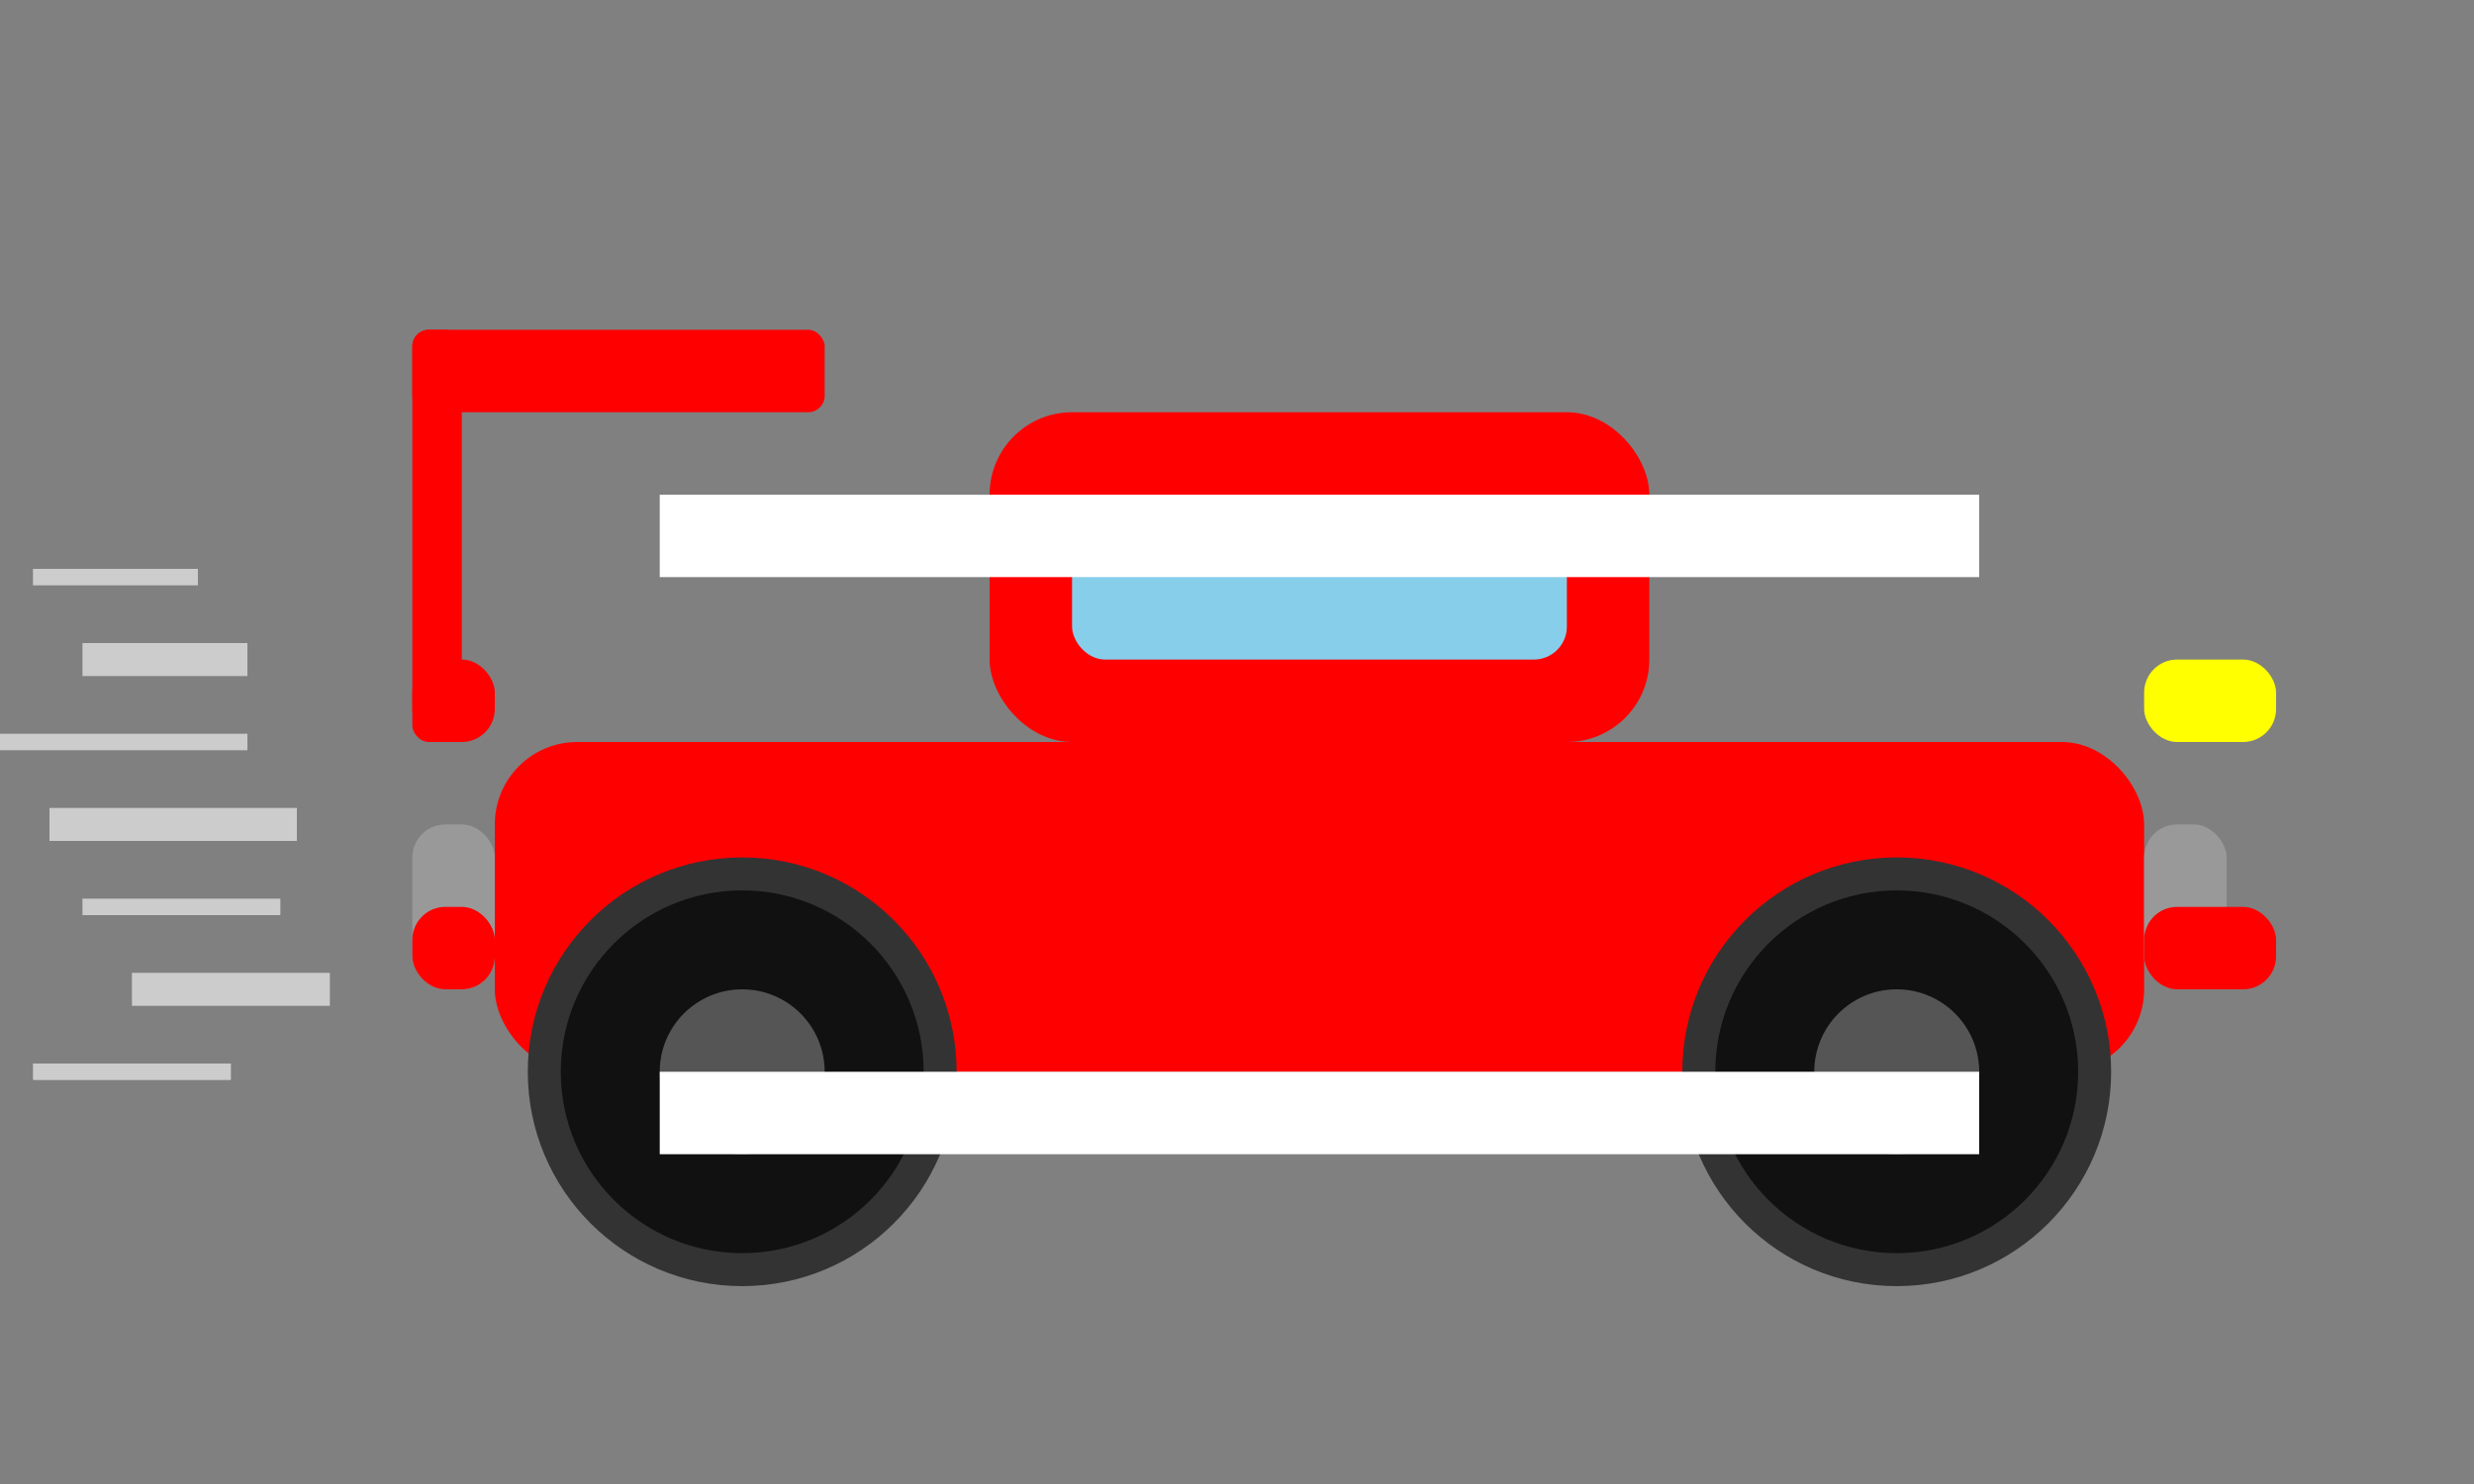 <?xml version="1.0" encoding="UTF-8"?>
<svg width="150" height="90" viewBox="0 0 150 90" xmlns="http://www.w3.org/2000/svg">
  <rect x="0" y="0" width="150" height="90" fill="#808080" stroke="none"/>
  <!-- 16-bit style fast race car -->
  
  <!-- Car Body -->
  <rect x="30" y="45" width="100" height="20" rx="5" fill="#ff0000"/>
  
  <!-- Car Top/Cabin -->
  <rect x="60" y="25" width="40" height="20" rx="5" fill="#ff0000"/>
  
  <!-- Windshield -->
  <rect x="65" y="30" width="30" height="10" rx="2" fill="#87ceeb"/>
  
  <!-- Wheels -->
  <circle cx="45" cy="65" r="12" fill="#111111" stroke="#333333" stroke-width="2"/>
  <circle cx="115" cy="65" r="12" fill="#111111" stroke="#333333" stroke-width="2"/>
  
  <!-- Wheel Details -->
  <circle cx="45" cy="65" r="5" fill="#555555"/>
  <circle cx="115" cy="65" r="5" fill="#555555"/>
  
  <!-- Bumpers -->
  <rect x="25" y="50" width="5" height="10" rx="2" fill="#999999"/>
  <rect x="130" y="50" width="5" height="10" rx="2" fill="#999999"/>
  
  <!-- Headlights -->
  <rect x="130" y="40" width="8" height="5" rx="2" fill="#ffff00"/>
  <rect x="130" y="55" width="8" height="5" rx="2" fill="#ff0000"/>
  
  <!-- Taillights -->
  <rect x="25" y="40" width="5" height="5" rx="2" fill="#ff0000"/>
  <rect x="25" y="55" width="5" height="5" rx="2" fill="#ff0000"/>
  
  <!-- Spoiler -->
  <rect x="25" y="20" width="25" height="5" rx="1" fill="#ff0000"/>
  <rect x="25" y="20" width="3" height="25" rx="1" fill="#ff0000"/>
  
  <!-- Racing Stripes -->
  <rect x="40" y="30" width="80" height="5" fill="#ffffff"/>
  <rect x="40" y="65" width="80" height="5" fill="#ffffff"/>
  
  <!-- Speed Lines -->
  <line x1="15" y1="40" x2="5" y2="40" stroke="#cccccc" stroke-width="2"/>
  <line x1="18" y1="50" x2="3" y2="50" stroke="#cccccc" stroke-width="2"/>
  <line x1="20" y1="60" x2="8" y2="60" stroke="#cccccc" stroke-width="2"/>
  
  <line x1="12" y1="35" x2="2" y2="35" stroke="#cccccc" stroke-width="1"/>
  <line x1="15" y1="45" x2="0" y2="45" stroke="#cccccc" stroke-width="1"/>
  <line x1="17" y1="55" x2="5" y2="55" stroke="#cccccc" stroke-width="1"/>
  <line x1="14" y1="65" x2="2" y2="65" stroke="#cccccc" stroke-width="1"/>
</svg> 